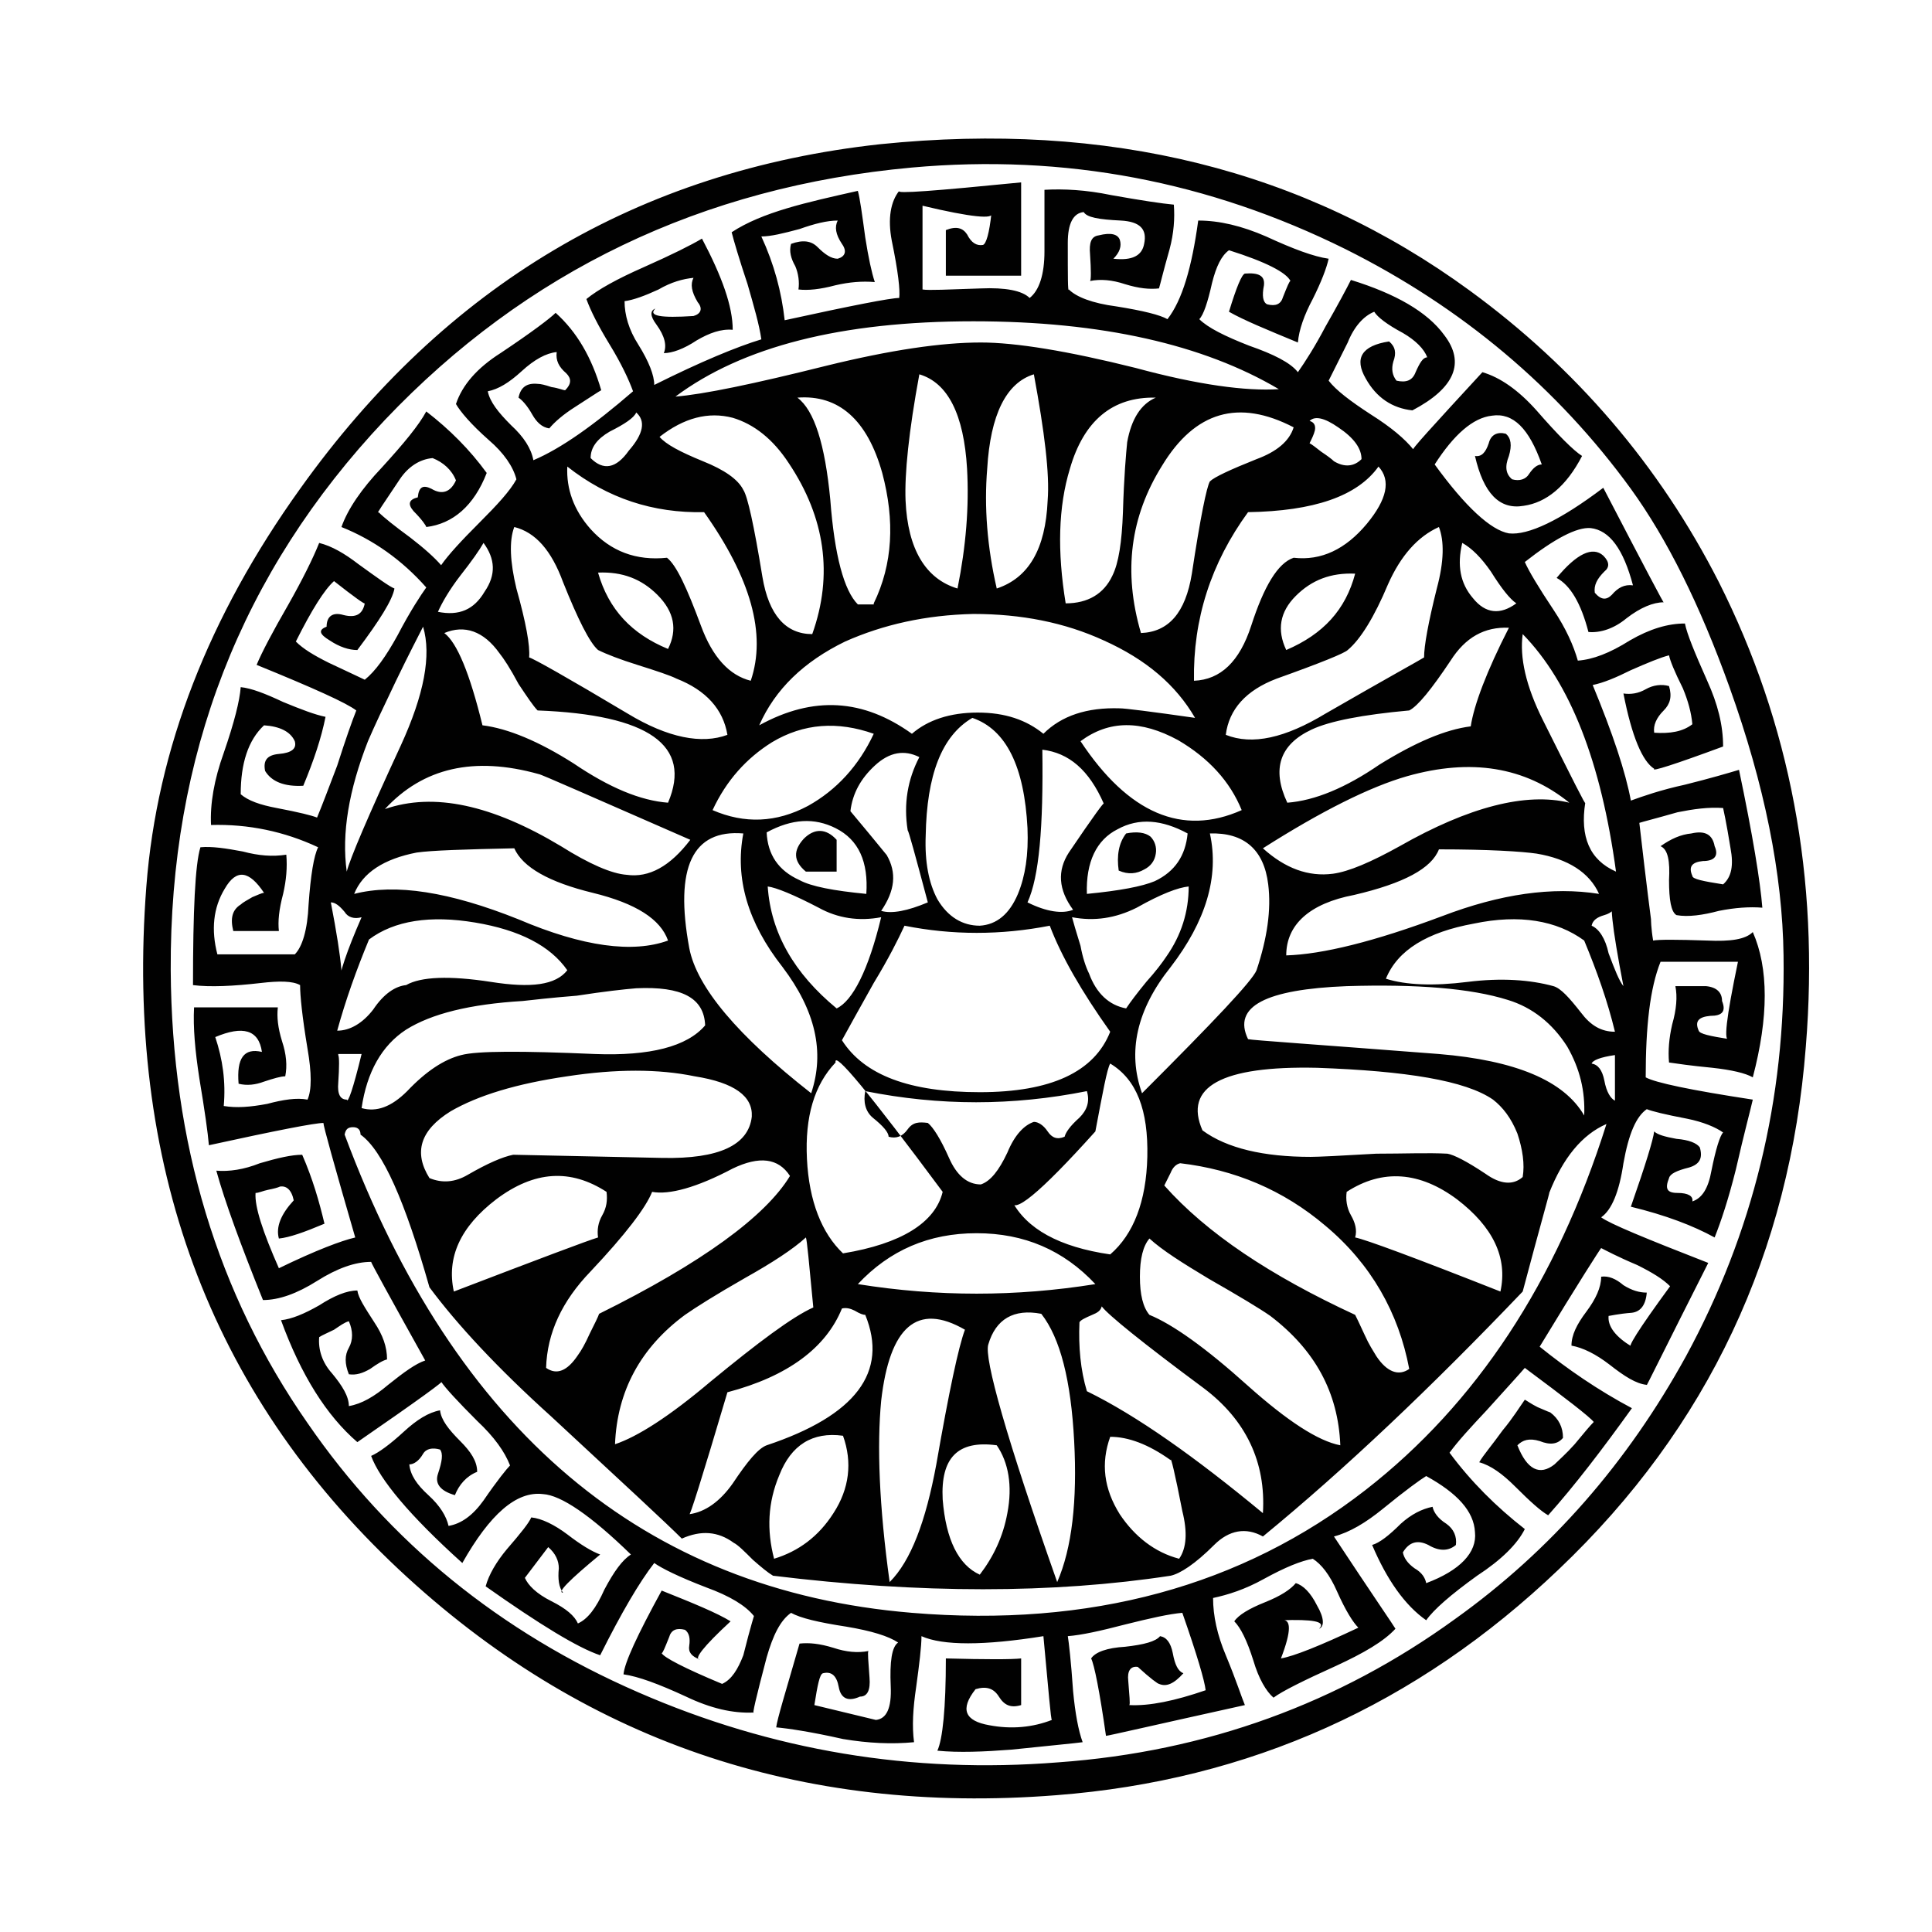 <?xml version="1.0" encoding="utf-8"?>
<!-- Generator: Adobe Illustrator 21.1.0, SVG Export Plug-In . SVG Version: 6.00 Build 0)  -->
<svg version="1.1" id="Layer_1" xmlns="http://www.w3.org/2000/svg" xmlns:xlink="http://www.w3.org/1999/xlink" x="0px" y="0px"
	 viewBox="0 0 182.2 182.2" style="enable-background:new 0 0 182.2 182.2;" xml:space="preserve">
<style type="text/css">
	.st0{fill:#010101;}
</style>
<g>
	<path class="st0" d="M138.6,27.4c10,7.3,17.9,16.5,23.5,27.5c6.7,13.3,9.5,27.9,8.2,43.8c-1.5,19.4-9.2,35.9-23.3,49.3
		c-13.4,12.8-29.2,19.9-47.4,21.3c-24.2,1.9-44.8-5.2-62-21.3c-17.9-16.8-25.8-38.3-23.8-64.4c1-13,5.9-25.5,14.5-37.5
		c13.7-19.2,31.9-30,54.7-32.5C104.5,11.4,123,16,138.6,27.4z M137.2,152.7c9.1-6.5,16.3-14.8,21.8-24.8c6.3-11.6,9.4-24.2,9.2-37.8
		c-0.1-7.7-1.8-16.1-5.1-25.3c-2.8-7.8-5.9-14-9.3-18.7c-6.9-9.5-15.9-17.1-26.9-22.6c-12.9-6.4-26.5-9-40.9-7.7
		c-19.8,1.8-36.4,9.8-49.7,23.8C22.7,54,16,71.3,16.1,91.5c0.1,16.3,4.4,30.5,12.9,42.7c7.7,11.2,18.1,19.7,31.2,25.4
		c12.6,5.5,25.8,7.7,39.6,6.6C113.8,165.2,126.3,160.6,137.2,152.7z M155.9,88.7c0.5-0.1,2.2-0.1,5.1,0c2.2,0.1,3.6-0.1,4.3-0.8
		c1.5,3.4,1.5,8,0,13.7c-0.7-0.4-2-0.7-3.8-0.9c-2.1-0.2-3.4-0.4-4.1-0.5c-0.1-1.1,0-2.3,0.3-3.6c0.4-1.4,0.5-2.6,0.3-3.6
		c1.8,0,2.8,0,2.9,0c1,0.1,1.5,0.6,1.5,1.4c0.4,1,0,1.4-1.1,1.4c-1.1,0.1-1.5,0.5-1.1,1.4c0.1,0.3,1,0.5,2.9,0.8
		c-0.6,0.4-0.3-2,0.8-7.3h-7.3c-1,2.5-1.4,6.1-1.4,10.9c0.9,0.5,4.2,1.2,10.1,2.1c-0.2,0.9-0.8,3.1-1.6,6.6c-0.7,2.8-1.4,4.9-2,6.4
		c-2-1.1-4.6-2.1-7.9-2.9c1.4-4,2.1-6.3,2.2-7.1c0.3,0.3,1,0.5,2.1,0.7c1.2,0.1,1.9,0.4,2.2,0.8c0.3,1,0,1.6-1,1.9
		c-1.2,0.3-1.8,0.6-1.9,1c-0.4,1-0.2,1.4,0.8,1.4c1,0,1.5,0.3,1.4,0.8c0.9-0.3,1.5-1.2,1.8-2.9c0.4-2,0.8-3.3,1.1-3.6
		c-0.7-0.5-1.9-1-3.4-1.3c-2.1-0.4-3.3-0.7-3.8-0.9c-1,0.7-1.7,2.3-2.2,5.1c-0.4,2.7-1.1,4.4-2.1,5.1c0.8,0.6,4.2,2,10.1,4.3
		c-4.1,8.1-6,12-5.8,11.5c-1-0.1-2.1-0.8-3.5-1.9c-1.3-1-2.5-1.6-3.6-1.8c0-1,0.5-2,1.4-3.2c0.9-1.2,1.4-2.3,1.4-3.3
		c0.7-0.1,1.4,0.2,2.1,0.8c0.8,0.5,1.5,0.7,2.2,0.7c-0.1,1.2-0.6,1.8-1.4,1.9c-1.3,0.1-2.1,0.3-2.2,0.3c-0.1,1,0.7,2,2.2,2.9
		c-0.6,0.3,0.6-1.6,3.6-5.7c-0.7-0.7-1.7-1.3-3.1-2c-1.9-0.8-3-1.4-3.4-1.6c-0.1,0.1-2.1,3.2-5.8,9.3c2.6,2.1,5.5,4.1,8.7,5.8
		c-2.8,3.9-5.4,7.3-7.9,10.1c-0.7-0.4-1.7-1.3-3.1-2.7c-1.2-1.2-2.3-2-3.4-2.3c0.4-0.7,1.2-1.6,2.2-3c1-1.2,1.6-2.2,2.1-2.9
		c0.2,0.1,0.6,0.4,1.2,0.7c0.5,0.2,0.9,0.4,1.2,0.5c0.8,0.6,1.2,1.4,1.2,2.4c-0.5,0.6-1.2,0.7-2.2,0.3c-1-0.3-1.6-0.1-2.1,0.4
		c0.9,2.3,2.1,2.9,3.5,1.8c0.4-0.4,1.1-1,1.9-1.9c0.9-1.1,1.5-1.8,1.8-2.1c-0.4-0.5-2.6-2.2-6.5-5.1c-0.6,0.7-1.8,2-3.6,4
		c-1.5,1.6-2.7,2.9-3.5,4c2,2.7,4.4,5.1,7.1,7.2c-0.7,1.4-2.2,2.9-4.5,4.4c-2.5,1.8-4.1,3.2-4.8,4.2c-2-1.4-3.7-3.8-5.1-7.1
		c0.7-0.2,1.6-0.9,2.7-2c1-0.9,2-1.4,3-1.6c0.1,0.5,0.5,1.1,1.3,1.6c0.7,0.5,1,1.2,0.9,2c-0.7,0.6-1.6,0.6-2.6,0
		c-1-0.5-1.8-0.3-2.4,0.7c0.1,0.5,0.4,1,1.1,1.5c0.7,0.4,1,0.9,1.1,1.4c3.2-1.2,4.8-2.9,4.6-4.8c-0.1-2-1.7-3.7-4.6-5.3
		c-0.5,0.3-1.9,1.3-4.1,3.1c-1.6,1.3-3.1,2.2-4.6,2.6c3.7,5.6,5.7,8.5,5.8,8.7c-1.1,1.2-3,2.3-5.6,3.5c-3.1,1.4-5.1,2.4-5.9,3
		c-0.7-0.6-1.4-1.8-1.9-3.5c-0.6-1.9-1.2-3.1-1.8-3.7c0.4-0.6,1.4-1.2,2.9-1.8s2.4-1.2,2.9-1.8c0.7,0.2,1.4,0.9,2,2.1
		c0.7,1.2,0.7,2,0.2,2.2c0.7-0.7-0.6-0.9-3.6-0.8c1-0.2,1,1,0,3.6c1.2-0.2,3.7-1.2,7.3-2.9c-0.5-0.5-1.2-1.6-2-3.4
		c-0.7-1.6-1.5-2.6-2.3-3.1c-1.1,0.2-2.6,0.8-4.6,1.9c-1.8,1-3.4,1.5-4.8,1.8c0,1.7,0.4,3.5,1.2,5.4c1,2.4,1.5,4,1.8,4.7
		c-8.6,1.9-12.9,2.9-13.1,2.9c-0.6-4.2-1.1-6.7-1.4-7.3c0.4-0.6,1.5-1,3.2-1.1c1.8-0.2,2.9-0.5,3.3-1c0.6,0.1,1,0.6,1.2,1.6
		c0.2,1.1,0.5,1.7,1,1.9c-0.9,1-1.6,1.3-2.3,1c-0.1,0-0.8-0.5-2-1.6c-0.7-0.1-1,0.4-0.9,1.3c0.1,1.4,0.2,2.2,0.1,2.3
		c1.9,0.1,4.3-0.4,7.2-1.4c-0.1-0.9-0.8-3.3-2.2-7.3c-1.2,0.1-3,0.5-5.4,1.1c-2.3,0.6-4.1,1-5.4,1.1c0.1,0.6,0.3,2.3,0.5,5.2
		c0.2,2.1,0.5,3.7,0.9,4.8c-0.7,0.1-2.9,0.3-6.7,0.7c-2.6,0.2-5,0.3-7,0.1c0.5-1.1,0.8-4,0.8-8.7c3.8,0.1,6.2,0.1,7.1,0v4.4
		c-1,0.3-1.6,0-2.1-0.8c-0.5-0.8-1.2-1-2.2-0.7c-1.5,1.9-1,3,1.3,3.4c2.1,0.4,4.1,0.2,5.9-0.5c-0.1,0-0.3-2.6-0.8-7.9
		c-5.6,0.9-9.5,0.9-11.5,0c0,1-0.2,2.6-0.5,4.8c-0.3,2-0.4,3.7-0.2,5.2c-2.1,0.2-4.3,0.1-6.7-0.3c-3.1-0.7-5.2-1-6.3-1.1
		c0.1-0.8,0.9-3.4,2.2-7.9c0.9-0.1,1.9,0,3.2,0.4c1.2,0.4,2.3,0.5,3.3,0.3c-0.1,0.1,0,1,0.1,2.5c0.1,1.2-0.2,1.8-0.9,1.8
		c-1.1,0.5-1.8,0.2-2-0.9c-0.2-1.1-0.7-1.5-1.5-1.3c-0.3,0.1-0.5,1.1-0.8,3l5.8,1.4c1-0.1,1.5-1.1,1.4-3.2c-0.1-2.3,0.1-3.7,0.7-4.1
		c-0.9-0.6-2.5-1.1-4.9-1.5c-2.6-0.4-4.3-0.8-5.2-1.3c-1,0.7-1.7,2.1-2.3,4.2c-1,3.8-1.4,5.5-1.2,5.2c-2,0.1-4.1-0.4-6.4-1.5
		c-2.6-1.2-4.5-1.9-5.9-2.1c0.1-1.1,1.3-3.7,3.6-7.9c3,1.2,5.2,2.1,6.5,2.9c-2.6,2.4-3.5,3.6-2.9,3.6c-0.8-0.3-1.1-0.7-1-1.3
		c0.1-0.7,0-1.2-0.4-1.5c-0.8-0.2-1.3,0-1.5,0.7c-0.4,1-0.6,1.5-0.7,1.5c0.2,0.4,2.1,1.4,5.7,2.9c0.9-0.4,1.5-1.4,2-2.7
		c0.7-2.8,1.1-4,1-3.7c-0.8-1-2.3-1.9-4.5-2.7c-2.6-1-4.2-1.8-4.9-2.3c-1.4,1.8-3.1,4.7-5.1,8.7c-2.1-0.7-5.7-2.9-10.8-6.5
		c0.3-1.1,1-2.3,2-3.5c1.3-1.5,2.1-2.5,2.3-3c1,0.1,2.2,0.7,3.4,1.6c1.3,1,2.3,1.6,3.1,1.9c-2.9,2.4-4.1,3.6-3.5,3.6
		c-0.4-0.5-0.5-1.3-0.4-2.3c0-0.7-0.3-1.4-1-2l-2.2,2.9c0.3,0.7,1.1,1.5,2.5,2.2c1.4,0.7,2.2,1.4,2.5,2.1c0.9-0.4,1.7-1.4,2.5-3.2
		c0.9-1.7,1.7-2.8,2.5-3.3c-3.8-3.7-6.6-5.6-8.3-5.7c-2.5-0.3-5,1.9-7.6,6.5c-5-4.5-7.8-7.9-8.6-10.1c0.7-0.3,1.8-1.1,3.1-2.3
		c1.2-1.1,2.3-1.8,3.4-2c0.1,0.9,0.8,1.8,1.9,2.9c1,1,1.6,1.9,1.6,2.9c-1,0.4-1.7,1.2-2.1,2.2c-1.4-0.4-1.9-1.1-1.6-2
		c0.4-1.2,0.5-1.9,0.2-2.3c-0.7-0.2-1.3-0.1-1.6,0.4c-0.4,0.7-0.9,1-1.3,1c0.1,1,0.7,1.9,1.8,2.9c1.1,1,1.7,2,1.9,2.9
		c1.2-0.2,2.3-1,3.3-2.4c1.3-1.9,2.2-3,2.5-3.3c-0.5-1.3-1.5-2.7-3.1-4.2c-1.8-1.8-3-3.1-3.4-3.7c0.5-0.2-2.1,1.7-7.9,5.7
		c-2.9-2.5-5.3-6.3-7.2-11.5c1-0.1,2.2-0.6,3.6-1.4c1.4-0.9,2.6-1.4,3.6-1.4c0.1,0.7,0.7,1.6,1.6,3c0.8,1.2,1.2,2.3,1.2,3.5
		c-0.4,0.1-0.9,0.4-1.6,0.9c-0.7,0.4-1.3,0.6-2,0.5c-0.4-1-0.4-1.8,0-2.5c0.4-0.7,0.4-1.6,0-2.5c-0.4,0.1-0.8,0.4-1.4,0.8
		c-0.6,0.3-1.1,0.5-1.4,0.7c-0.1,1.2,0.3,2.4,1.2,3.4c1,1.2,1.6,2.2,1.6,3.1c1.2-0.2,2.4-0.9,3.7-2c1.5-1.2,2.6-2,3.5-2.3
		c-3.4-6.1-5.1-9.2-5.1-9.3c-1.5,0-3.2,0.6-5.1,1.8c-1.9,1.2-3.6,1.8-5.1,1.8c-2.1-5.2-3.6-9.3-4.4-12.2c1.2,0.1,2.6-0.1,4.1-0.7
		c1.7-0.5,3-0.8,4-0.8c1,2.3,1.6,4.4,2.1,6.5c-1.9,0.8-3.3,1.3-4.3,1.4c-0.3-1.1,0.2-2.3,1.4-3.6c-0.2-1-0.7-1.4-1.3-1.3
		c-0.2,0.1-0.6,0.2-1.1,0.3s-0.9,0.3-1.2,0.3c-0.1,1.3,0.7,3.7,2.2,7.1c3.5-1.7,5.9-2.6,7.2-2.9c-2-6.9-3-10.5-3-10.8
		c-0.8,0-4.4,0.7-10.8,2.1c-0.1-1.2-0.4-3.3-0.9-6.3c-0.4-2.6-0.6-4.8-0.5-6.7h7.9c-0.1,0.9,0,1.9,0.4,3.2c0.4,1.2,0.5,2.3,0.3,3.3
		c-0.4,0-1.1,0.2-2,0.5c-0.8,0.3-1.6,0.4-2.4,0.2c-0.2-2.4,0.5-3.4,2.2-3c-0.3-2.1-1.8-2.5-4.4-1.4c0.7,2.1,1,4.2,0.8,6.5
		c1.2,0.2,2.5,0.1,4.1-0.2c1.5-0.4,2.8-0.6,3.8-0.4c0.4-0.9,0.4-2.5,0-4.8c-0.5-3-0.7-5-0.7-6c-0.7-0.4-2-0.4-3.7-0.2
		c-2.6,0.3-4.8,0.4-6.4,0.2c0-7,0.2-11.4,0.7-13c1.1-0.1,2.4,0.1,4,0.4c1.5,0.4,2.8,0.5,4.1,0.3c0.1,1.2,0,2.4-0.3,3.7
		c-0.4,1.5-0.5,2.6-0.4,3.5h-4.3c-0.3-1.2-0.1-2,0.7-2.5c0.2-0.2,0.6-0.4,1.1-0.7c0.5-0.2,0.9-0.4,1.1-0.4c-1.4-2.1-2.6-2.3-3.7-0.4
		c-1.1,1.8-1.3,3.9-0.7,6.2h7.3c0.7-0.7,1.2-2.3,1.3-4.7c0.2-2.8,0.5-4.6,0.9-5.4c-3.2-1.5-6.6-2.2-10.1-2.1c-0.1-2,0.3-4.3,1.2-6.8
		c1-2.9,1.5-4.9,1.6-6.2c1,0.1,2.3,0.6,4,1.4c1.7,0.7,3,1.2,4,1.4c-0.4,2-1.1,4.1-2.1,6.5c-1.8,0.1-3-0.4-3.6-1.4
		c-0.2-1,0.2-1.5,1.3-1.6c1.2-0.1,1.7-0.5,1.5-1.2c-0.4-0.9-1.4-1.4-2.9-1.5c-1.5,1.4-2.2,3.6-2.2,6.5c0.7,0.6,1.8,1,3.4,1.3
		c2.1,0.4,3.3,0.7,3.8,0.9c0.5-1.2,1.1-2.8,1.9-4.9c0.8-2.5,1.4-4.2,1.8-5.2c-0.9-0.7-4-2.1-9.4-4.3c0.5-1.2,1.5-3.1,3-5.7
		c1.3-2.3,2.3-4.3,2.9-5.8c1.2,0.3,2.4,1,3.7,2c1.8,1.3,2.9,2.1,3.4,2.3c-0.2,1.1-1.4,3-3.5,5.8c-0.8,0-1.7-0.3-2.6-0.9
		c-1-0.6-1.1-1-0.3-1.3c0-1,0.6-1.4,1.6-1.1c1.2,0.3,1.8-0.1,2-1.1c0,0.1-1-0.6-2.9-2.1c-0.9,0.8-2.1,2.7-3.6,5.7
		c0.7,0.7,1.7,1.3,3.1,2c1.9,0.9,3,1.4,3.4,1.6c1-0.8,2-2.2,3.1-4.2c1.2-2.3,2.2-3.8,2.7-4.5c-2.3-2.6-5-4.5-8-5.7
		c0.6-1.7,1.9-3.6,3.8-5.6c2.1-2.3,3.5-4,4.2-5.3c2.2,1.7,4.1,3.6,5.7,5.8c-1.2,3.1-3.2,4.8-5.7,5.1c0-0.1-0.4-0.7-1.2-1.5
		c-0.6-0.7-0.4-1.1,0.4-1.3c0.1-1,0.5-1.2,1.3-0.8c1,0.6,1.8,0.3,2.3-0.8c-0.4-1-1.2-1.7-2.2-2.1c-1.2,0.1-2.3,0.8-3.1,2
		c-1.6,2.4-2.3,3.4-2,3.1c0.5,0.5,1.5,1.3,3,2.4c1.3,1,2.3,1.9,2.9,2.6c0.7-1,1.9-2.3,3.6-4c1.7-1.7,2.9-3,3.5-4.1
		c-0.3-1.2-1.2-2.5-2.6-3.7c-1.7-1.5-2.7-2.7-3.1-3.4c0.6-1.8,2-3.4,4.2-4.8c3-2,4.7-3.3,5.2-3.8c2,1.8,3.4,4.2,4.3,7.3
		c-0.2,0.1-1.1,0.7-2.5,1.6c-1.1,0.7-1.9,1.4-2.4,2c-0.7-0.1-1.2-0.6-1.6-1.3c-0.5-0.9-1-1.4-1.3-1.6c0.2-1,0.8-1.4,1.8-1.3
		c0.3,0,0.7,0.1,1.3,0.3c0.7,0.1,1.1,0.3,1.3,0.3c0.6-0.6,0.6-1.1,0.1-1.6c-0.7-0.6-1-1.2-0.9-2c-1,0.1-2.1,0.7-3.3,1.8
		s-2.2,1.7-3.2,1.9c0.2,1,1,2,2.2,3.2c1.2,1.1,1.9,2.2,2.1,3.3c2.6-1.1,5.7-3.3,9.4-6.5c-0.4-1.1-1.1-2.6-2.2-4.4
		c-1.1-1.8-1.8-3.2-2.2-4.3c1.1-0.9,2.9-1.9,5.4-3c2.7-1.2,4.5-2.1,5.5-2.7c1.9,3.6,2.9,6.4,2.9,8.6c-1.1-0.1-2.2,0.3-3.4,1
		c-1.2,0.8-2.3,1.2-3.1,1.2c0.3-0.7,0.1-1.6-0.7-2.7c-0.6-0.8-0.6-1.3-0.1-1.5c-0.7,0.7,0.5,0.9,3.6,0.7c0.7-0.2,0.9-0.7,0.4-1.3
		c-0.6-1-0.7-1.7-0.4-2.3c-1,0.1-2.1,0.4-3.3,1.1c-1.3,0.6-2.4,1-3.2,1.1c0,1.3,0.4,2.7,1.3,4.1c1,1.6,1.5,2.9,1.5,3.8
		c4.4-2.2,7.8-3.6,10.1-4.3c-0.2-1.4-0.7-3.1-1.3-5.2c-0.8-2.4-1.3-4.1-1.5-4.9C71.9,20,76,19.1,80.9,18c0.2,0.7,0.4,2.2,0.7,4.4
		c0.3,1.9,0.6,3.3,0.9,4.2c-1.2-0.1-2.4,0-3.7,0.3c-1.5,0.4-2.6,0.5-3.5,0.4c0.1-0.7,0-1.5-0.3-2.2c-0.4-0.7-0.6-1.4-0.4-2.1
		c1.1-0.4,1.9-0.3,2.5,0.3c0.7,0.7,1.3,1.1,1.9,1.1c0.7-0.2,0.9-0.7,0.4-1.4c-0.6-0.9-0.7-1.6-0.4-2.2c-1,0-2.2,0.3-3.6,0.8
		c-1.5,0.4-2.7,0.7-3.6,0.7c1.2,2.6,1.9,5.2,2.2,7.9c6.4-1.4,10-2.1,10.8-2.1c0.1-0.7-0.1-2.5-0.7-5.4c-0.4-2.1-0.1-3.7,0.7-4.7
		c-0.4,0.3,3.4,0,11.5-0.8V26h-7.1v-4.3c1-0.4,1.6-0.2,2,0.4c0.4,0.8,0.9,1.1,1.5,1c0.3-0.1,0.6-1.1,0.8-3c0.3,0.6-1.9,0.4-6.5-0.7
		v7.9c0.6,0.1,2.4,0,5.5-0.1c2.3-0.1,3.9,0.2,4.6,0.9c0.9-0.7,1.4-2.2,1.4-4.4c0-0.6,0-1.5,0-2.9s0-2.3,0-2.9c1.8-0.1,3.9,0,6.3,0.5
		c2.8,0.5,4.8,0.8,5.9,0.9c0.1,1.3,0,2.7-0.4,4.2c-0.6,2.1-0.9,3.4-1,3.7c-0.9,0.1-1.9,0-3.2-0.4c-1.2-0.4-2.3-0.5-3.3-0.3
		c0.1-0.1,0.1-1,0-2.5c-0.1-1.1,0.1-1.7,0.8-1.8c1.2-0.3,1.8-0.1,2,0.4c0.2,0.6,0,1.2-0.6,1.8c1.8,0.2,2.7-0.3,2.9-1.4
		c0.3-1.4-0.4-2.1-2.2-2.2c-2.1-0.1-3.2-0.3-3.5-0.8c-1,0.1-1.5,1.1-1.5,2.9c0,3.2,0,4.7,0.1,4.4c0.7,0.7,2.2,1.3,4.5,1.6
		c2.5,0.4,4.1,0.8,4.8,1.2c1.4-1.8,2.3-4.9,2.9-9.3c2,0,4.1,0.5,6.4,1.5c2.6,1.2,4.5,1.9,5.9,2.1c-0.2,0.9-0.7,2.2-1.5,3.8
		c-0.8,1.5-1.3,2.9-1.4,4.1c-2.9-1.2-5.1-2.1-6.5-2.9c0.7-2.3,1.2-3.5,1.5-3.6c1.3-0.1,1.9,0.2,1.8,1.1c-0.2,1-0.1,1.6,0.3,1.8
		c0.8,0.2,1.3,0,1.5-0.7c0.4-1,0.6-1.5,0.7-1.5c-0.4-0.8-2.3-1.8-5.8-2.9c-0.7,0.5-1.2,1.5-1.6,3.1c-0.4,1.8-0.8,3-1.2,3.4
		c0.8,0.8,2.4,1.6,4.7,2.5c2.3,0.8,3.9,1.6,4.6,2.5c0.7-1,1.6-2.4,2.6-4.3c1.2-2.1,2-3.6,2.4-4.4c4.2,1.3,7.2,3,8.8,5.2
		c2,2.6,1,5-3,7.1c-1.9-0.2-3.4-1.2-4.4-3c-1.1-1.9-0.4-3.1,2.2-3.5c0.6,0.5,0.7,1.1,0.4,1.9c-0.2,0.7-0.1,1.3,0.3,1.8
		c0.9,0.2,1.5,0,1.8-0.8c0.4-0.9,0.7-1.4,1.1-1.4c-0.3-0.8-1.1-1.6-2.3-2.3c-1.5-0.8-2.4-1.5-2.7-2c-1,0.4-1.9,1.4-2.5,2.9
		c-1.2,2.4-1.8,3.6-1.8,3.6c0.7,0.9,2,1.9,4,3.2c1.9,1.2,3.2,2.3,4,3.3c-0.4,0.2,1.8-2.2,6.5-7.3c1.7,0.5,3.4,1.7,5.1,3.6
		c2,2.3,3.5,3.8,4.3,4.3c-1.5,2.9-3.4,4.4-5.5,4.7c-2.3,0.4-3.8-1.2-4.6-4.7c0.6,0.1,1-0.3,1.3-1.2c0.2-0.8,0.8-1.1,1.6-0.9
		c0.5,0.4,0.6,1.1,0.3,2.1c-0.4,1-0.3,1.7,0.3,2.2c0.7,0.2,1.3,0,1.6-0.5c0.4-0.6,0.8-0.9,1.2-0.9c-1.2-3.4-2.7-4.9-4.7-4.6
		c-1.8,0.2-3.6,1.8-5.4,4.6c2.9,4,5.3,6.2,7,6.5c1.8,0.2,4.8-1.2,8.9-4.3c3.9,7.5,5.8,11.1,5.7,10.8c-1,0-2.2,0.5-3.5,1.5
		c-1.2,1-2.5,1.4-3.6,1.3c-0.7-2.7-1.7-4.4-3-5.1c1.9-2.3,3.4-3,4.4-2.1c0.6,0.6,0.6,1.1,0.1,1.5c-0.7,0.7-1,1.3-0.9,2
		c0.6,0.7,1.1,0.7,1.6,0.2c0.6-0.7,1.2-1,2-0.9c-0.9-3.4-2.2-5.2-4-5.4c-1.3-0.1-3.4,1-6.2,3.2c0.4,0.9,1.3,2.4,2.7,4.5
		c1.2,1.8,1.9,3.4,2.3,4.8c1.4-0.1,3-0.7,4.9-1.9c1.9-1.1,3.6-1.6,5.2-1.6c0.2,1,0.9,2.7,2.1,5.4c1,2.2,1.5,4.2,1.5,6.2
		c-4.6,1.7-6.8,2.4-6.5,2.1c-1.1-0.7-2.1-3-2.9-7.1c0.7,0.1,1.4,0,2.1-0.4c0.7-0.4,1.5-0.5,2.2-0.3c0.3,1,0.1,1.7-0.5,2.3
		c-0.7,0.7-1,1.4-0.9,2.1c1.5,0.1,2.7-0.1,3.6-0.8c-0.1-1.1-0.4-2.2-0.9-3.4c-0.8-1.6-1.2-2.6-1.3-3.1c-0.8,0.2-2,0.7-3.6,1.4
		c-1.4,0.7-2.6,1.2-3.6,1.4c1.9,4.6,3.1,8.2,3.6,10.9c1.1-0.4,2.8-1,5.1-1.5c2.4-0.6,4.1-1.1,5.1-1.4c1.3,6.2,2,10.5,2.2,13
		c-1.2-0.1-2.6,0-4.1,0.3c-1.5,0.4-2.9,0.6-4,0.4c-0.5-0.3-0.7-1.4-0.7-3.3c0.1-1.8-0.1-2.9-0.8-3.2c1-0.7,1.9-1.1,2.9-1.2
		c1.3-0.3,2,0.1,2.2,1.2c0.4,0.9,0,1.4-1.1,1.4c-1,0.1-1.4,0.5-1,1.4c0,0.3,1,0.5,2.9,0.8c0.8-0.7,1-1.8,0.7-3.4
		c-0.4-2.5-0.7-3.8-0.7-3.8c-1.4-0.1-2.8,0.1-4.3,0.4c-2.1,0.6-3.3,0.9-3.6,1c0.7,6.1,1.1,9.1,1.1,9.1S155.7,87.5,155.9,88.7z
		 M31.2,85.1c1.1,5.7,1.3,8.4,0.7,7.9c0.1-1.2,0.8-3.3,2.2-6.5c-0.7,0.2-1.3,0-1.6-0.5C32,85.4,31.6,85.1,31.2,85.1z M31.9,99.5
		c0.1,0.2,0.1,1.1,0,2.6c-0.1,1.1,0.2,1.6,0.8,1.6c0.1,0.4,0.6-1,1.4-4.3H31.9z M53.5,91.5c-1.6-2.3-4.5-3.8-8.7-4.5
		c-4.2-0.7-7.6-0.2-10,1.6c-1.2,2.9-2.2,5.7-3,8.6c1.2,0,2.4-0.7,3.4-2c1-1.5,2.1-2.2,3.1-2.3c1.4-0.8,4.1-0.9,8-0.3
		C50.1,93.2,52.4,92.9,53.5,91.5z M39.9,59.1c-0.4,0.8-1.3,2.5-2.6,5.2c-1.1,2.3-2,4.2-2.6,5.6c-1.8,4.6-2.5,8.7-2,12.3
		c0.3-1.2,2-5.2,5.1-11.9C40,65.5,40.7,61.8,39.9,59.1z M86,152.1c16.8,1.4,31.1-2.5,42.8-11.6c10.4-8.1,18-19.6,22.7-34.5
		c-2.3,1-4.1,3.2-5.4,6.5c0.1-0.2-0.8,2.9-2.5,9.3c-8.6,9-16.7,16.7-24.5,23.1c-1.6-0.9-3.2-0.6-4.6,0.8c-1.8,1.8-3.2,2.7-4.1,2.9
		c-11.1,1.7-23.6,1.7-37.5,0c-0.5-0.3-1.1-0.8-1.9-1.5c-0.8-0.8-1.4-1.4-1.8-1.6c-1.5-1.1-3.1-1.2-4.9-0.4
		c-1.4-1.4-5.5-5.2-12.3-11.5c-5.1-4.6-8.9-8.7-11.5-12.2c-2.3-8.1-4.4-12.9-6.5-14.4c0-0.4-0.2-0.7-0.7-0.7s-0.7,0.2-0.8,0.7
		C42.9,134.9,60.7,150,86,152.1z M33.4,84.3c3.9-1,9-0.2,15.5,2.4c6.1,2.6,10.8,3.2,14.1,2c-0.7-2-3-3.5-7.1-4.5
		c-4.1-1-6.6-2.4-7.4-4.2c-4.7,0.1-7.8,0.2-9.2,0.4C36.2,81,34.2,82.3,33.4,84.3z M49.3,94.4c-5,0.3-8.6,1.2-11,2.7
		c-2.3,1.5-3.7,4-4.2,7.4c1.4,0.4,2.8-0.1,4.3-1.6c1.8-1.9,3.5-3,5.1-3.4c1.5-0.4,5.7-0.4,12.6-0.1c5.2,0.2,8.7-0.7,10.4-2.7
		c-0.1-2.6-2.2-3.7-6.5-3.5c-1.2,0.1-3,0.3-5.6,0.7C51.9,94.1,50.2,94.3,49.3,94.4z M65.1,79.2c-9.4-4.1-14.1-6.2-14.3-6.2
		c-6.1-1.7-10.9-0.6-14.5,3.3c4.6-1.6,10.1-0.4,16.6,3.5c2.7,1.7,4.8,2.6,6.2,2.7C61.2,82.8,63.2,81.7,65.1,79.2z M70.9,105.3
		c0.1-1.9-1.6-3.2-5.4-3.8c-3.4-0.7-7.4-0.7-12,0c-4.8,0.7-8.4,1.8-11,3.3c-2.9,1.8-3.5,3.9-2,6.3c1.2,0.5,2.4,0.4,3.6-0.3
		c1.9-1.1,3.3-1.7,4.3-1.9c0.1,0,4.8,0.1,14.1,0.3C67.8,109.3,70.6,108,70.9,105.3z M45.6,51.2c-0.4,0.7-1.1,1.7-2.2,3.1
		c-1,1.3-1.7,2.5-2.1,3.4c2,0.4,3.4-0.2,4.4-1.9C46.8,54.2,46.7,52.7,45.6,51.2z M63,75.7c2.3-5.4-1.8-8.3-12.3-8.7
		c-0.4-0.4-1-1.3-1.8-2.5c-0.8-1.5-1.4-2.4-1.8-2.9c-1.5-2.1-3.3-2.7-5.2-1.9c1.2,0.9,2.4,3.8,3.6,8.7c2.4,0.3,5.3,1.5,8.6,3.6
		C57.5,74.3,60.4,75.5,63,75.7z M57.2,112.4c-3.4-2.2-6.8-2-10.4,0.7c-3.4,2.6-4.7,5.5-4,8.7c8.1-3.1,12.6-4.8,13.6-5.1
		c-0.1-0.7,0-1.4,0.4-2.1C57.2,113.9,57.3,113.2,57.2,112.4z M48.5,49.7c-0.5,1.3-0.4,3.3,0.2,5.8c0.9,3.2,1.3,5.4,1.2,6.5
		c0.4,0.1,3.6,1.9,9.3,5.3c3.8,2.3,7,2.9,9.4,2c-0.4-2.4-2-4.2-4.8-5.3c-0.6-0.3-1.8-0.7-3.7-1.3c-1.6-0.5-2.9-1-3.7-1.4
		c-0.8-0.7-1.9-2.9-3.3-6.4C52,51.9,50.5,50.2,48.5,49.7z M61.5,112.4c-0.6,1.5-2.5,4-5.8,7.5c-2.7,2.8-4.1,5.8-4.2,9.1
		c1,0.7,2,0.3,3-1.2c0.3-0.4,0.7-1.1,1.1-2c0.5-1,0.8-1.6,0.9-1.9c9.7-4.8,15.7-9.2,18-13c-1.1-1.7-2.9-1.9-5.4-0.7
		C65.7,112,63.1,112.7,61.5,112.4z M53.5,44c-0.1,2.1,0.6,4.1,2.2,5.9c1.9,2.1,4.3,3,7.2,2.7c0.9,0.7,1.9,2.9,3.2,6.4
		c1.1,3,2.7,4.7,4.7,5.2c1.5-4.4,0-9.7-4.4-15.9C61.6,48.4,57.3,47,53.5,44z M60,38.9c-0.2,0.5-1.1,1.1-2.5,1.8
		c-1.2,0.7-1.8,1.5-1.8,2.5c1.2,1.2,2.4,1,3.6-0.7C60.7,40.9,60.9,39.7,60,38.9z M63,61.2c0.9-1.8,0.6-3.5-1-5.1
		c-1.5-1.5-3.3-2.2-5.6-2.1C57.4,57.5,59.6,59.8,63,61.2z M76,116.7c-1.2,1.1-3.2,2.4-5.7,3.8c-2.8,1.6-4.7,2.8-5.7,3.5
		c-4.2,3.1-6.4,7.2-6.6,12.2c2.1-0.7,5.1-2.6,9-5.9c4.5-3.7,7.7-6.1,9.7-7C76.3,119.1,76.1,116.9,76,116.7z M76.6,59.8
		c2-5.6,1.2-11-2.2-16.1c-1.5-2.3-3.3-3.7-5.3-4.3c-2.3-0.6-4.6,0-6.9,1.8c0.6,0.7,1.9,1.4,4.1,2.3c2,0.8,3.3,1.7,3.8,2.7
		c0.4,0.6,1,3.3,1.8,8.2C72.5,58,74.1,59.8,76.6,59.8z M120.6,36.7c-7.1-4.2-16.7-6.4-28.8-6.4c-12.5,0-21.8,2.4-28.1,7.1
		c2.6-0.2,7.4-1.2,14.2-2.9c6.1-1.5,10.9-2.2,14.6-2.2c3.3,0,8.2,0.8,14.6,2.4C113,36.3,117.5,36.9,120.6,36.7z M70.1,78.6
		c-4.8-0.4-6.5,3.2-5.1,10.8c0.7,3.7,4.6,8.3,11.5,13.7c1.3-3.9,0.4-7.8-2.7-11.9C70.5,87,69.3,82.8,70.1,78.6z M72.3,136.3
		c8.4-2.8,11.5-6.9,9.3-12.3c-0.2,0-0.5-0.1-1-0.4c-0.4-0.2-0.8-0.3-1.2-0.2c-1.5,3.7-5.1,6.4-10.8,7.9c-2.4,8.1-3.6,11.9-3.6,11.5
		c1.5-0.2,2.9-1.2,4.1-2.9C70.5,137.8,71.5,136.6,72.3,136.3z M82.4,69.2c-3.4-1.2-6.6-1-9.6,0.8c-2.4,1.5-4.3,3.6-5.6,6.4
		c3,1.3,6,1.2,9-0.4C78.9,74.5,81,72.2,82.4,69.2z M112.7,67.7c-1.8-3.1-4.6-5.5-8.6-7.3c-3.7-1.7-7.8-2.5-12.3-2.5
		c-4.5,0.1-8.5,1-12.1,2.6c-3.9,1.9-6.6,4.5-8.1,7.9c5.1-2.8,9.8-2.5,14.4,0.8c1.5-1.3,3.6-2,6.2-2c2.6,0,4.6,0.7,6.2,2
		c1.7-1.7,4.1-2.5,7.2-2.4C106.1,66.8,108.5,67.1,112.7,67.7z M81.7,84.3c0.2-3-0.7-5.1-2.9-6.2c-2-1-4.1-0.9-6.5,0.4
		c0.1,2.1,1.1,3.6,3.1,4.5C76.5,83.6,78.6,84,81.7,84.3z M83.1,86.5c-2.1,0.4-4.1,0.1-5.9-0.9c-2.3-1.2-4-1.9-4.8-2
		c0.3,4.4,2.5,8.2,6.5,11.5C80.4,94.4,81.9,91.5,83.1,86.5z M73,147c2.3-0.7,4.2-2.1,5.6-4.3c1.5-2.3,1.8-4.8,0.9-7.3
		c-2.9-0.4-4.9,0.9-6,3.7C72.4,141.7,72.3,144.3,73,147z M76,82.2c-1.2-1-1.2-2-0.2-3.1c1-1,2.1-1,3.1,0.1v3H76z M82.4,56.9
		c1.8-3.7,2-7.8,0.8-12.3c-1.4-5-4.1-7.4-8-7.1c1.6,1.2,2.6,4.4,3.1,9.6c0.4,5.3,1.3,8.6,2.6,9.9H82.4z M88.9,112.4
		c-6.9-9.3-10.3-13.4-10.1-12.2c-2,2.1-2.9,5.1-2.7,9.1c0.2,4,1.4,7,3.4,8.9C85,117.3,88.2,115.3,88.9,112.4z M104.7,97.3
		c-2.7-3.8-4.6-7.1-5.7-10c-4.6,0.9-9.2,0.9-13.7,0c-0.6,1.3-1.5,3.1-2.9,5.4c-1.4,2.5-2.4,4.3-3,5.4c2.1,3.3,6.4,4.9,13,4.9
		C99.1,103,103.2,101.1,104.7,97.3z M87.5,85.1c-1.2-4.5-1.8-6.7-1.9-6.8c-0.4-2.5,0-4.8,1.1-6.9c-1.4-0.7-2.8-0.5-4.2,0.8
		c-1.3,1.2-2.1,2.6-2.3,4.3c2.6,3.1,3.7,4.5,3.4,4.1c1,1.7,0.8,3.4-0.5,5.3C84.1,86.2,85.6,85.9,87.5,85.1z M80.9,121.1
		c7.5,1.2,14.9,1.2,22.4,0c-3-3.2-6.7-4.8-11.2-4.8C87.6,116.3,83.9,117.9,80.9,121.1z M87.5,105.9c0.5,0.4,1.2,1.5,2,3.3
		c0.7,1.6,1.7,2.5,3,2.5c0.9-0.3,1.7-1.3,2.5-3c0.7-1.7,1.6-2.6,2.5-2.9c0.4,0,0.9,0.3,1.3,0.9c0.4,0.6,0.9,0.8,1.6,0.5
		c0.1-0.4,0.5-1,1.4-1.8c0.7-0.7,1-1.5,0.7-2.5c-7,1.4-13.9,1.4-20.9,0c-0.2,1,0,1.9,0.7,2.5c1,0.8,1.5,1.4,1.5,1.8
		c0.7,0.2,1.3,0,1.8-0.7S86.7,105.8,87.5,105.9z M83.9,149.2c2-2,3.4-5.7,4.4-11.1c1.2-6.9,2.1-11.1,2.7-12.7
		c-4.5-2.6-7.1-0.3-7.9,6.7C82.7,136.3,82.9,142,83.9,149.2z M86.7,35.3c-1,5.4-1.4,9.4-1.3,11.9c0.2,4.6,1.9,7.4,4.9,8.3
		c0.8-4,1.1-7.7,0.9-11.3C90.9,39.1,89.4,36.1,86.7,35.3z M92.4,87.3c1.6-0.1,2.8-1.1,3.6-3c0.7-1.7,1-3.7,0.9-6.2
		c-0.3-5.8-2-9.3-5.2-10.4c-2.9,1.7-4.3,5.4-4.4,11.1c-0.1,2.5,0.3,4.5,1.1,6C89.4,86.5,90.8,87.3,92.4,87.3z M94,136.3
		c-3.7-0.5-5.3,1.2-5.1,5.1c0.3,3.8,1.5,6.2,3.5,7.1c1.3-1.7,2.2-3.6,2.6-5.8C95.5,140.1,95.1,137.9,94,136.3z M97.5,35.3
		c-2.6,0.8-4.1,3.8-4.4,8.9c-0.3,3.6,0,7.4,0.9,11.3c3-1,4.6-3.7,4.8-8.3C99,44.7,98.5,40.7,97.5,35.3z M93.2,126.8
		c-0.4,1.3,1.7,8.8,6.5,22.4c1.4-3.2,1.9-7.7,1.6-13.3c-0.3-5.7-1.3-9.7-3.1-12C95.6,123.4,93.9,124.4,93.2,126.8z M103.3,106.7
		c-5.3,5.9-7.9,8-7.9,6.5c1.4,2.7,4.5,4.4,9.3,5.1c2.2-1.9,3.4-5,3.5-9.2c0.1-4.4-1-7.3-3.5-8.8C104.4,100.8,104,103,103.3,106.7z
		 M98.3,70.7c0.1,7.3-0.3,12-1.4,14.4c1.8,0.9,3.3,1.1,4.3,0.7c-1.4-1.9-1.5-3.7-0.4-5.4c2.3-3.4,3.4-4.9,3.3-4.6
		C102.7,72.6,100.8,71,98.3,70.7z M109,37.5c-4.1-0.1-6.8,2.2-8.1,6.7c-1.1,3.6-1.2,7.8-0.4,12.7c2.1,0,3.6-0.9,4.4-2.6
		c0.6-1.2,0.9-3.2,1-6c0.1-3.4,0.3-5.6,0.4-6.6C106.7,39.5,107.6,38.1,109,37.5z M101.1,86.5c0.1,0.4,0.4,1.4,0.8,2.7
		c0.2,1.1,0.5,2,0.8,2.6c0.7,1.9,1.9,3,3.5,3.3c0.4-0.6,1-1.4,1.9-2.5c0.9-1,1.5-1.8,1.9-2.4c1.4-2,2.1-4.2,2.1-6.6
		c-1,0.1-2.6,0.7-4.9,2C105.2,86.6,103.2,86.9,101.1,86.5z M102.5,131.2c4.7,2.3,10.2,6.2,16.6,11.5c0.3-4.8-1.6-8.8-5.6-11.8
		c-5.8-4.3-9-6.9-9.6-7.7c-0.1,0.4-0.4,0.6-0.9,0.8c-0.7,0.3-1.1,0.5-1.2,0.7C101.7,127,101.9,129.2,102.5,131.2z M101.9,69.9
		c4.5,6.8,9.6,9,15.2,6.5c-1.1-2.7-3.1-4.9-6-6.6C107.6,67.9,104.6,67.9,101.9,69.9z M102.5,84.3c3.1-0.3,5.2-0.7,6.4-1.2
		c1.9-0.9,2.9-2.4,3.1-4.5c-2.4-1.3-4.6-1.5-6.6-0.4C103.4,79.2,102.4,81.3,102.5,84.3z M111.2,147c0.7-1,0.8-2.5,0.3-4.5
		c-0.7-3.6-1.1-5.2-1.1-4.8c-2.1-1.5-4-2.2-5.7-2.2c-0.9,2.5-0.6,4.9,0.9,7.3C107,144.9,108.9,146.4,111.2,147z M106.2,78.6
		c1-0.2,1.8-0.1,2.3,0.3c0.4,0.4,0.6,1,0.5,1.6c-0.1,0.7-0.5,1.2-1.1,1.5c-0.7,0.4-1.5,0.5-2.4,0.1
		C105.3,80.7,105.5,79.5,106.2,78.6z M114.1,45.4c0.4-0.4,1.9-1.1,4.4-2.1c1.9-0.7,3.1-1.7,3.5-3c-5.2-2.7-9.3-1.5-12.4,3.6
		c-3,4.8-3.7,10-2,15.8c2.6-0.1,4.2-1.9,4.8-5.6C113.2,48.8,113.8,45.9,114.1,45.4z M118.5,91.5c1-3,1.4-5.7,1.1-8.1
		c-0.4-3.3-2.3-4.9-5.5-4.8c0.9,4.1-0.4,8.3-3.7,12.6c-3.2,4-4.1,8-2.7,11.9C114.5,96.3,118.1,92.5,118.5,91.5z M108.4,124
		c2.2,0.9,5.3,3.1,9.3,6.7c3.7,3.3,6.6,5.2,8.7,5.6c-0.2-5-2.4-9-6.6-12.2c-1-0.7-3-1.9-5.8-3.5c-2.5-1.5-4.4-2.7-5.6-3.8
		c-0.6,0.7-0.9,1.9-0.9,3.6S107.8,123.3,108.4,124z M109.8,111.8c4,4.5,10,8.5,18,12.2c0.1,0.2,0.4,0.8,0.9,1.9
		c0.4,0.9,0.8,1.5,1.1,2c1,1.5,2.1,1.9,3.1,1.2c-1-5.3-3.6-9.9-7.9-13.5c-4-3.4-8.6-5.3-13.7-5.9c-0.4,0.1-0.7,0.4-0.9,0.9
		C110.1,111.2,109.9,111.6,109.8,111.8z M130,44c-2,2.8-6.1,4.2-12.3,4.3c-3.5,4.8-5.2,10.1-5.1,15.9c2.5-0.1,4.3-1.8,5.4-5.2
		c1.2-3.7,2.5-5.9,4-6.4c2.6,0.3,4.9-0.8,6.9-3.2C130.8,47.1,131.2,45.3,130,44z M136.5,108.8c0.6,0.1,1.8,0.7,3.6,1.9
		c1.4,1,2.6,1.1,3.5,0.3c0.2-1.2,0-2.6-0.5-4.1c-0.6-1.5-1.4-2.5-2.3-3.2c-2.6-1.8-8.2-2.7-16.6-3c-9-0.2-12.6,1.8-10.8,5.9
		c2.3,1.7,5.8,2.5,10.2,2.5c0.7,0,2.8-0.1,6.2-0.3C132.4,108.8,134.7,108.7,136.5,108.8z M135.7,49.7c-2,0.9-3.6,2.7-4.8,5.4
		c-1.3,3.1-2.6,5.2-3.8,6.2c-0.3,0.3-2.5,1.2-6.7,2.7c-2.9,1.1-4.5,2.9-4.8,5.3c2.5,1,5.6,0.3,9.4-2c5.9-3.4,9-5.1,9.3-5.3
		c0-1.1,0.4-3.3,1.2-6.5C136.2,52.9,136.2,51,135.7,49.7z M117.7,98c0.4,0.1,6.4,0.5,18,1.4c7.2,0.6,11.8,2.5,13.7,5.8
		c0.1-2.3-0.4-4.4-1.6-6.5c-1.4-2.2-3.3-3.7-5.6-4.4c-3.5-1.1-8.6-1.5-15.2-1.3C119.4,93.3,116.2,94.9,117.7,98z M148,75.7
		c-4.2-3.4-9.3-4.2-15.3-2.5c-3.5,1-8.1,3.3-13.6,6.8c2.1,1.9,4.3,2.7,6.6,2.4c1.5-0.2,3.6-1.1,6.3-2.6
		C138.5,76.1,143.9,74.7,148,75.7z M132.9,67c-4.4,0.4-7.5,1-9.2,1.8c-3,1.4-3.8,3.7-2.3,6.9c2.6-0.2,5.5-1.4,8.7-3.6
		c3.4-2.1,6.2-3.3,8.6-3.6c0.3-2,1.5-5.2,3.6-9.3c-2.3-0.1-4.1,0.9-5.5,3.1C135,65,133.7,66.6,132.9,67z M127.8,54.1
		c-2.3-0.1-4.1,0.6-5.6,2.1c-1.5,1.5-1.8,3.2-0.9,5.1C124.8,59.8,126.9,57.5,127.8,54.1z M121.3,90.1c3.4-0.1,8.3-1.3,14.7-3.7
		c5.5-2.1,10.4-2.8,14.8-2.1c-0.9-2-2.9-3.3-5.9-3.8c-1.4-0.2-4.5-0.4-9.2-0.4c-0.7,1.8-3.3,3.2-8,4.3
		C123.5,85.2,121.3,87.2,121.3,90.1z M123.5,39.7c0.4,0.1,0.6,0.4,0.5,0.9c-0.1,0.4-0.3,0.8-0.5,1.2c0.2,0.1,0.6,0.4,1.1,0.8
		c0.6,0.4,1,0.7,1.2,0.9c1,0.6,1.9,0.5,2.6-0.2c0-1-0.7-2-2.2-3C124.9,39.4,124,39.2,123.5,39.7z M127.8,116.7
		c1,0.2,5.6,1.9,13.7,5.1c0.7-3.2-0.7-6.1-4.1-8.7c-3.5-2.6-7-2.9-10.4-0.7c-0.1,0.7,0,1.5,0.4,2.2C127.8,115.3,128,116,127.8,116.7
		z M146.5,93c0.7,0.2,1.5,1.1,2.6,2.5c0.9,1.2,1.9,1.8,3.2,1.8c-0.7-2.9-1.7-5.7-2.9-8.6c-2.6-1.9-6.1-2.5-10.4-1.6
		c-4.4,0.8-7.2,2.5-8.3,5.2c1.9,0.6,4.5,0.7,7.7,0.3C141.6,92.2,144.3,92.4,146.5,93z M137.9,51.2c-0.5,2.1-0.2,3.8,1,5.2
		c1.2,1.5,2.6,1.6,4.1,0.5c-0.6-0.4-1.4-1.4-2.4-3C139.7,52.6,138.8,51.7,137.9,51.2z M143.6,59.8c-0.3,2.2,0.3,4.9,1.9,8.1
		c2.8,5.6,4.1,8.2,4,7.8c-0.5,3.2,0.4,5.4,2.9,6.5C151,71.9,148.1,64.4,143.6,59.8z M153.1,93c-1.1-5.7-1.4-8.4-0.8-7.9
		c0.1,0.6-0.3,1-1,1.2s-1.1,0.5-1.2,1c0.7,0.3,1.3,1.2,1.6,2.6C152.3,91.5,152.7,92.5,153.1,93z M152.3,99.5
		c-1.4,0.2-2.1,0.5-2.2,0.8c0.6,0.1,1,0.6,1.2,1.6c0.2,1.1,0.6,1.7,1,1.9V99.5z"/>
</g>
</svg>
